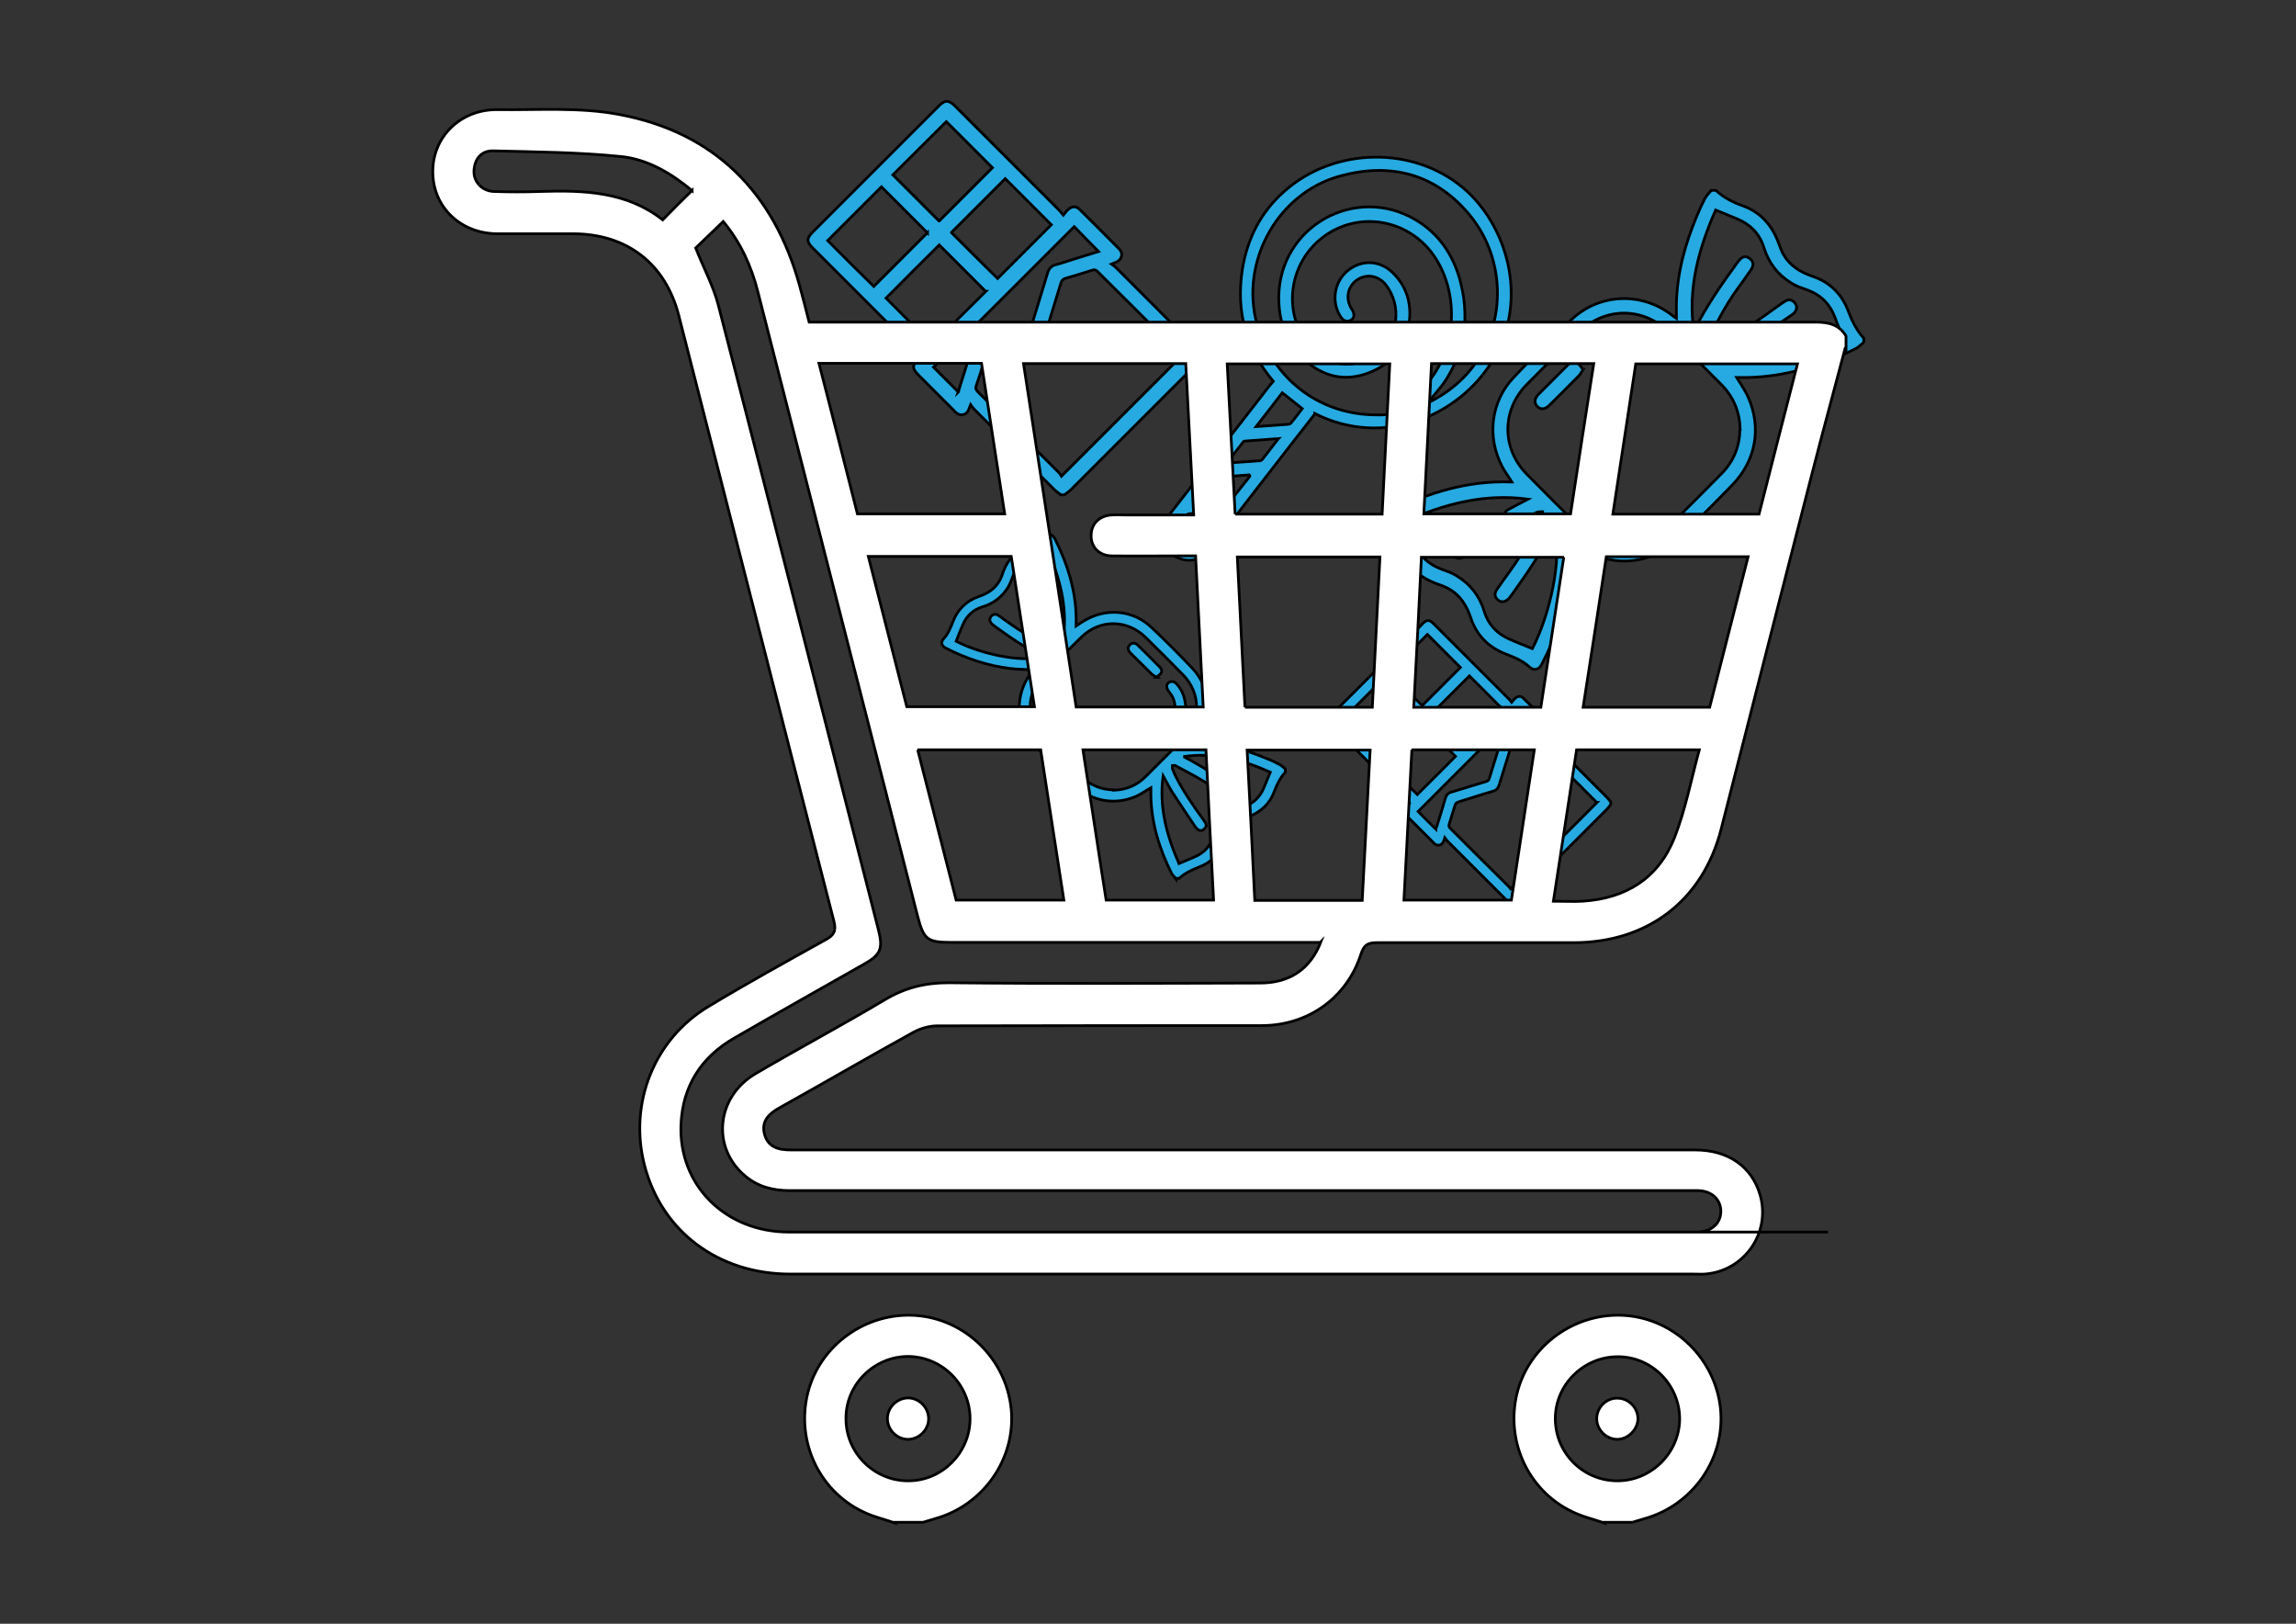 <?xml version="1.0" encoding="UTF-8"?>
<svg xmlns="http://www.w3.org/2000/svg" version="1.1" viewBox="0 0 841.9 595.3">
  <rect x="0" y="0" width="841.9" height="595.3" fill="#333333" stroke="none"/>
  <defs>
    <style>
      .cls-1 {
        fill: #27aae1;
      }

      .cls-1, .cls-2 {
        stroke: #000;
        stroke-miterlimit: 10;
      }

      .cls-2 {
        fill: #fff;
      }
    </style>
  </defs>
  <!-- Generator: Adobe Illustrator 28.6.0, SVG Export Plug-In . SVG Version: 1.2.0 Build 709)  -->
  <g>
    <g id="Layer_1">
      <g id="Layer_1-2" data-name="Layer_1">
        <g>
          <g>
            <path class="cls-1" d="M482.1,151.8c-2.4,3.1-4.7,6.1-7.1,9.1-10.5,13.5-21,27.1-31.4,40.6-2.6,3.4-6.7,4.7-10.6,3.4-3.8-1.2-6.6-4.5-6.9-8.5-.2-2.7.6-5.1,2.3-7.2,12.4-15.9,24.8-31.9,37.2-47.9.4-.5.8-.9,1.3-1.5-10-11.9-13.7-25.5-11.4-40.7,1.8-11.6,6.8-21.4,15.6-29.1,18.2-16,46.9-16.6,65.3-1.2,15.8,13.2,24.7,40.6,10.9,63.4-12.3,20.3-39.9,32.2-65.2,19.4h0ZM523.6,147.6c.2,0,.4-.1.6-.2,5.5-2.8,10.4-6.4,14.4-11.1,13.8-16.1,14.1-40.9.2-57.6-12.5-15-28.8-19.2-47.3-14.2-24.1,6.5-38,33.7-29.7,57.2,6.6,18.5,23,30.3,42.6,30.4,1.8,0,4,.2,5.4-.7,3.9-2.6,7.8-5.3,11.2-8.5,13.4-12.5,15-36,3.8-50.5-10.4-13.3-29.5-15-41.8-3.7-11.1,10.2-12.2,27.8-2.4,38.5,7.4,8.1,17.2,8,24.7,2,7.5-6.1,8.7-17,3-24.6-2.7-3.6-7.3-4.4-10.8-1.9-3.5,2.5-4.2,7.1-1.8,10.7,1.1,1.7,1,3.2-.4,4s-2.7.3-3.8-1.4c-3.4-5.4-2.3-12.6,2.6-16.7,5.1-4.2,11.8-4,16.6.7,4.6,4.5,6.6,10.1,6.2,16.4-.7,9.2-5.2,16-13.6,19.7-8.5,3.8-16.7,2.7-23.8-3.2-7.5-6.2-10.7-14.6-10.6-24.2.4-25.7,28.1-41.2,50.2-28.1,8.4,5,13.6,12.6,16.2,21.9,3.5,12.9,2.2,25.2-5,36.6-1.9,3-4.4,5.6-6.6,8.3h0ZM448.4,187.5c-4.3.3-8.1.5-11.9.8-.4,0-1,.1-1.2.4-1.3,1.6-2.7,3.3-3.9,5-.8,1.1-1,2.5-.4,3.8,1.5,3.4,6,4.1,8.4,1.2,2.1-2.5,4.1-5.2,6.1-7.8.9-1.1,1.7-2.2,2.8-3.5h0ZM460.6,156.4c3.8-.3,7.5-.5,11.3-.8.5,0,1.1-.1,1.4-.4,1.6-1.9,3-3.8,4.2-5.4-2.6-2.1-5-4-7.3-5.8-3.1,4-6.3,8.2-9.6,12.4h0ZM468.8,160.8c-4.3.3-8.3.6-12.2.9-.3,0-.6.1-.8.4-1.9,2.4-3.8,4.9-6,7.7,4.3-.3,8.3-.6,12.2-.9.3,0,.7-.2.9-.5,1.9-2.4,3.7-4.8,5.8-7.5h0ZM458.3,174.5c0-.1-.1-.3-.2-.4-4,.3-8,.6-12,.9-.2,0-.5.2-.6.4-1.9,2.4-3.8,4.9-5.7,7.3.3.1.4.2.4.2,3.9-.3,7.8-.5,11.7-.8.3,0,.6-.2.8-.4,1.9-2.4,3.8-4.8,5.6-7.1h0Z"/>
            <g>
              <path class="cls-1" d="M683.4,125.5c-1,.8-1.8,1.7-2.9,2.3-12.5,6.2-25.6,10.3-39.7,10.6-1.3,0-2.7,0-4,0,1.5,2.5,3.2,4.8,4.3,7.4,4.9,11.2,2.7,23.2-6,32.1-6.3,6.5-12.7,12.9-19.2,19.2-11,10.7-26.4,11.4-38.5,2.1-.2-.2-.5-.4-.8-.5-.2,3.9-.2,7.7-.7,11.5-1.4,11.8-5.1,22.9-10.6,33.4-1,2-2.9,2.4-4.5.9-2.5-2.3-5.5-3.5-8.6-4.7-6.3-2.4-10.8-6.9-12.9-13.3-1.5-4.4-3.7-8.1-7.8-10.5-1.5-.9-3.3-1.5-5-2.1-6.5-2.5-11-6.9-13.3-13.4-1-2.8-2.1-5.5-4.2-7.8-2-2.2-1.5-4,1.1-5.3,13.7-6.8,28.1-11.2,43.6-10.7.2,0,.4,0,.7,0-1.2-1.9-2.5-3.6-3.5-5.5-5.8-10.9-4.3-24,4.2-32.9,6.8-7.2,13.9-14.3,21.1-21.1,10.4-9.8,26-10.3,37.2-1.4.3.3.7.5,1.3.9,0-2,0-3.7,0-5.5.3-11.2,3.2-21.8,7.5-32,.9-2.2,1.9-4.4,3-6.5.6-1.1,1.5-1.9,2.3-2.9h1.7c2.9,2.7,6.3,4.4,10,5.7,6.2,2.3,10.3,6.8,12.7,12.9.7,1.7,1.2,3.5,2.1,5,2.4,4.1,6.2,6.4,10.6,7.9,6.3,2.1,10.8,6.5,13.1,12.7,1.4,3.7,3.1,7.1,5.7,10v1.7h0ZM638.1,157.4c-.2-6.4-2.4-11.9-7-16.5-6.4-6.4-12.7-12.8-19.2-19.2-9.4-9.2-23.4-9.2-32.8,0-6.5,6.4-12.9,12.8-19.3,19.3-9.2,9.4-9.2,23.4,0,32.8,6.4,6.5,12.8,12.9,19.3,19.3,9.4,9.2,23.3,9.2,32.7,0,6.5-6.4,13-12.9,19.4-19.4,4.5-4.5,6.7-10,6.8-16.3h0ZM570,193c-.2.2-.3.3-.3.4-4.3,8.9-9.9,17.1-15.7,25.1-.4.6-.8,1.1-1.4,1.5-1.1.8-2.3.8-3.3,0-1-.9-1.4-1.9-.8-3.2.3-.6.7-1.2,1.1-1.7,2.6-3.8,5.5-7.5,7.9-11.4,2.8-4.6,5.3-9.5,7.8-14.2.3-.5.2-1.2.3-1.9-.7,0-1.4,0-2,.2-2.5,1.1-4.9,2.4-7.4,3.6-.7.3-1.5.6-2.3.6-1.2,0-2.1-.8-2.3-2.1-.3-1.4.3-2.5,1.5-3.1,2.2-1.2,4.5-2.4,7.2-3.8-16.3-2.2-30.9,1.9-45.1,8.1,1.1,2.6,2.1,4.9,3,7.2,1.9,5.1,5.3,8.5,10.4,10.4,1.9.7,3.8,1.3,5.5,2.4,5.1,3.1,8.5,7.5,10.2,13.2,1.4,4.6,4.5,7.9,8.9,9.9,2.8,1.3,5.8,2.4,8.7,3.6,6.3-12.3,10.9-32,8.2-44.6h0ZM621,121.6c4.5-9.1,10.2-17.3,16.1-25.4.4-.5.8-1,1.2-1.4,1.1-.9,2.2-.9,3.3,0,1.1.8,1.5,2,.9,3.3-.3.6-.6,1.1-1,1.6-2.6,3.8-5.5,7.5-7.9,11.4-2.9,4.8-5.4,9.8-8,14.7-.2.4,0,1,0,1.5.5,0,1.1,0,1.5,0,1.2-.5,2.4-1,3.6-1.6,7.9-3.9,15-8.9,22.1-14.1.7-.5,1.4-1,2.2-1.4,1.2-.6,2.3-.1,3.1.8.8,1,.9,2.1.2,3.2-.4.6-.9,1-1.5,1.4-5.9,4-11.8,8-17.8,11.9-2.5,1.6-5.2,2.9-8.1,4.5,16.2,2.2,30.9-1.9,45-8.2-1.1-2.6-2.2-4.9-3-7.3-1.9-5.1-5.3-8.5-10.5-10.3-1.9-.7-3.8-1.3-5.5-2.4-5.1-3.1-8.4-7.5-10.2-13.3-1.6-5-5-8.3-9.8-10.3-2.5-1-5-2.1-7.8-3.2-6.2,14.1-10.3,28.7-8,44.5h0Z"/>
              <path class="cls-1" d="M595.6,120.5c3.9,0,8.2,1.3,11.8,4.7,1.4,1.3,1.6,2.9.5,4.1-1.1,1.3-2.7,1.4-4.2,0-3.6-3.1-7.7-4.2-12.2-2.5-1.5.5-2.8,1.5-4.1,2.4-1.8,1.2-3.3,1.3-4.4,0-1-1.3-.8-2.8.7-4.2,3.1-2.8,6.7-4.2,11.8-4.6h0Z"/>
              <path class="cls-1" d="M580.5,135.4c-.7,1.1-1,1.9-1.7,2.5-3.5,3.6-7.1,7.1-10.7,10.7-1.5,1.5-3.1,1.7-4.4.4-1.2-1.2-1.1-2.8.4-4.4,3.6-3.6,7.2-7.2,10.8-10.8,1-.9,2.1-1.6,3.4-.8.8.5,1.4,1.5,2.1,2.4h0Z"/>
              <path class="cls-1" d="M547.5,195.6c-.3.4-.7,1.3-1.4,1.9-3,2.3-6.1,4.4-9.2,6.6-1.5,1-3.2.7-4.1-.6-.9-1.2-.7-2.9.8-3.9,3.1-2.3,6.2-4.5,9.3-6.6,2-1.4,4.5-.1,4.5,2.7h0Z"/>
            </g>
            <path class="cls-1" d="M388.9,181.3c-.8-.6-1.6-1.1-2.3-1.8-9.9-9.9-19.8-19.8-29.6-29.7-.4-.4-.6-.8-1.1-1.5-.4.9-.5,1.4-.7,1.9-.8,1.9-2.8,2.5-4.5,1.2-.4-.3-.7-.6-1-1-4.3-4.3-8.6-8.6-12.9-12.9-2.4-2.4-2.4-3.5,0-5.9.3-.3.6-.6.9-1-.4-.4-.8-.8-1.2-1.2-12.8-12.8-25.7-25.7-38.5-38.5-2.3-2.3-2.3-3.5,0-5.8,15.4-15.4,30.8-30.8,46.3-46.3,2.2-2.2,3.5-2.2,5.8,0,12.8,12.8,25.6,25.6,38.4,38.4.4.4.7.9,1.4,1.7.7-.8,1.1-1.6,1.8-2.1,1.4-1.3,2.9-1.3,4.2,0,4.9,4.8,9.7,9.7,14.5,14.5,1.6,1.6,1,3.9-1.1,4.8-.4.2-.9.3-1.8.7.7.5,1.1.7,1.5,1.1,9.9,9.9,19.8,19.8,29.6,29.7.7.7,1.2,1.5,1.8,2.3v1.4c-.6.8-1.2,1.7-1.9,2.4-15.3,15.3-30.5,30.5-45.8,45.8-.7.7-1.6,1.3-2.4,1.9h-1.4,0ZM433.4,130.4c0,0-.2-.3-.4-.4-10.2-10.2-20.5-20.5-30.8-30.7-.3-.3-1.1-.5-1.5-.3-3.3,1-6.6,2.1-9.9,3-1,.3-1.5.8-1.8,1.8-1.8,5.9-3.6,11.7-5.4,17.6-.5,1.7-1.5,2.7-3.2,3.2-5.9,1.7-11.7,3.6-17.6,5.4-1,.3-1.5.8-1.8,1.8-.9,3.2-1.9,6.4-3,9.5-.4,1.1-.1,1.7.6,2.4,9.9,9.9,19.9,19.8,29.8,29.7.4.4.6.9.8,1.2,14.9-14.9,29.5-29.5,44.1-44.1h0ZM348.9,85.3c5.6,5.6,11.3,11.3,16.9,16.8,6.5-6.5,13.1-13.1,19.7-19.7-5.6-5.6-11.3-11.3-16.9-16.9-6.6,6.6-13.2,13.2-19.7,19.7ZM361.4,106.8c-5.7-5.7-11.4-11.4-17-17-6.5,6.4-13,13-19.5,19.5,5.6,5.7,11.4,11.4,17,17,6.5-6.5,13.1-13.1,19.6-19.5ZM344.4,81c6.6-6.6,13.2-13.2,19.5-19.5-5.6-5.6-11.3-11.3-16.9-16.9-6.5,6.4-13,13-19.6,19.5,5.6,5.6,11.3,11.3,16.9,16.9h0ZM340.1,85.4c-5.6-5.6-11.4-11.4-16.9-16.9-6.5,6.5-13.1,13.1-19.7,19.7,5.5,5.6,11.2,11.2,16.9,16.8,6.5-6.5,13.1-13.1,19.7-19.7ZM351.3,143.8c.2-.6.4-1,.5-1.5,1.5-4.7,3-9.5,4.4-14.2.5-1.7,1.4-2.6,3.1-3.1,6-1.8,11.9-3.7,17.9-5.5.9-.3,1.3-.7,1.5-1.6,1.8-6,3.7-12,5.5-18,.5-1.5,1.3-2.4,2.8-2.8,2.2-.6,4.3-1.3,6.5-2,3.2-1,6.3-2,9.3-2.9-3.1-3.1-6.1-6.2-8.9-9.1-17.2,17.2-34.4,34.4-51.6,51.5,2.9,2.9,5.9,5.9,9.1,9.1h0Z"/>
            <g>
              <path class="cls-1" d="M431.2,322.2c-.5-.7-1.2-1.3-1.6-2-4.5-9-7.4-18.4-7.6-28.5,0-1,0-1.9,0-2.9-1.8,1-3.5,2.3-5.3,3.1-8,3.5-16.6,1.9-23-4.3-4.6-4.5-9.2-9.1-13.8-13.8-7.6-7.9-8.2-18.9-1.5-27.6.1-.2.2-.4.4-.6-2.8-.2-5.5-.2-8.2-.5-8.5-1-16.4-3.7-24-7.6-1.4-.8-1.7-2.1-.6-3.3,1.7-1.8,2.5-4,3.4-6.2,1.7-4.5,4.9-7.7,9.5-9.3,3.2-1.1,5.8-2.7,7.5-5.6.7-1.1,1.1-2.4,1.5-3.6,1.8-4.6,4.9-7.9,9.6-9.6,2-.7,4-1.5,5.6-3,1.5-1.4,2.8-1.1,3.8.8,4.9,9.9,8,20.1,7.7,31.3,0,.1,0,.3,0,.5,1.4-.9,2.6-1.8,4-2.5,7.8-4.2,17.2-3.1,23.6,3,5.2,4.9,10.2,9.9,15.1,15.1,7,7.5,7.4,18.7,1,26.7-.2.2-.4.5-.7.9,1.4,0,2.7,0,3.9,0,8,.2,15.6,2.3,23,5.4,1.6.6,3.2,1.4,4.7,2.2.8.4,1.4,1.1,2.1,1.6v1.2c-1.9,2.1-3.1,4.5-4.1,7.2-1.6,4.4-4.9,7.4-9.3,9.1-1.2.5-2.5.9-3.6,1.5-2.9,1.7-4.6,4.4-5.6,7.6-1.5,4.5-4.6,7.8-9.1,9.4-2.6,1-5.1,2.2-7.2,4.1h-1.2ZM408.3,289.7c4.6-.1,8.5-1.7,11.8-5,4.6-4.6,9.2-9.1,13.7-13.8,6.6-6.8,6.6-16.8,0-23.5-4.6-4.7-9.2-9.3-13.8-13.8-6.8-6.6-16.8-6.6-23.5,0-4.7,4.6-9.3,9.2-13.8,13.8-6.6,6.7-6.6,16.7,0,23.4,4.6,4.7,9.3,9.3,13.9,13.9,3.2,3.2,7.2,4.8,11.7,4.9h0ZM382.8,240.9c-.1-.1-.2-.2-.3-.2-6.4-3.1-12.3-7.1-18-11.3-.4-.3-.8-.6-1.1-1-.6-.8-.6-1.6,0-2.4.6-.7,1.4-1,2.3-.6.4.2.8.5,1.2.8,2.7,1.9,5.4,3.9,8.2,5.6,3.3,2,6.8,3.8,10.2,5.6.4.2.9.1,1.3.2,0-.5,0-1-.2-1.4-.8-1.8-1.7-3.5-2.6-5.3-.2-.5-.5-1.1-.4-1.6,0-.9.6-1.5,1.5-1.7,1-.2,1.8.2,2.3,1.1.9,1.6,1.7,3.2,2.7,5.2,1.6-11.7-1.4-22.2-5.8-32.3-1.8.8-3.5,1.5-5.2,2.2-3.7,1.3-6.1,3.8-7.5,7.5-.5,1.3-1,2.7-1.7,3.9-2.2,3.6-5.4,6.1-9.5,7.3-3.3,1-5.7,3.2-7.1,6.4-.9,2-1.7,4.1-2.5,6.2,8.8,4.5,23,7.8,32,5.8h0ZM434,277.4c6.5,3.3,12.4,7.3,18.2,11.5.4.3.7.5,1,.9.6.8.6,1.6,0,2.4-.6.8-1.4,1.1-2.4.6-.4-.2-.8-.5-1.1-.7-2.7-1.9-5.4-3.9-8.2-5.6-3.4-2.1-7-3.9-10.5-5.8-.3-.2-.7,0-1.1,0,0,.4,0,.8,0,1.1.3.9.7,1.7,1.1,2.6,2.8,5.6,6.4,10.8,10.1,15.9.4.5.7,1,1,1.5.4.9.1,1.6-.6,2.2-.7.6-1.5.7-2.3.1-.4-.3-.7-.7-1-1.1-2.9-4.3-5.7-8.5-8.5-12.8-1.1-1.8-2-3.7-3.2-5.8-1.6,11.6,1.4,22.1,5.8,32.2,1.9-.8,3.5-1.5,5.2-2.2,3.6-1.4,6.1-3.8,7.4-7.5.5-1.3,1-2.7,1.7-3.9,2.2-3.6,5.4-6,9.5-7.3,3.6-1.1,6-3.6,7.4-7,.7-1.8,1.5-3.6,2.3-5.6-10.1-4.5-20.6-7.4-31.9-5.7h0Z"/>
              <path class="cls-1" d="M434.8,259.2c0,2.8-.9,5.9-3.4,8.5-.9,1-2.1,1.1-2.9.4-.9-.8-1-1.9,0-3,2.2-2.6,3-5.5,1.8-8.8-.4-1.1-1.1-2-1.8-2.9-.9-1.3-.9-2.4,0-3.1.9-.7,2-.6,3,.5,2,2.2,3,4.8,3.3,8.5Z"/>
              <path class="cls-1" d="M424.1,248.3c-.8-.5-1.4-.8-1.8-1.2-2.6-2.5-5.1-5.1-7.7-7.6-1.1-1.1-1.2-2.2-.3-3.1.9-.9,2-.8,3.1.3,2.6,2.6,5.2,5.1,7.7,7.7.7.7,1.2,1.5.6,2.4-.4.6-1.1,1-1.7,1.5Z"/>
              <path class="cls-1" d="M380.9,224.7c-.3-.2-1-.5-1.3-1-1.6-2.1-3.2-4.4-4.7-6.6-.7-1.1-.5-2.3.4-2.9.9-.6,2-.5,2.8.6,1.6,2.2,3.2,4.4,4.8,6.7,1,1.4.1,3.2-1.9,3.2h0Z"/>
            </g>
            <path class="cls-1" d="M553.5,330.8c-.5-.4-1.1-.8-1.6-1.3-7.1-7.1-14.2-14.2-21.3-21.3-.3-.3-.4-.6-.8-1.1-.2.7-.4,1-.5,1.4-.6,1.4-2,1.8-3.2.9-.3-.2-.5-.5-.7-.7l-9.3-9.3c-1.7-1.7-1.7-2.5,0-4.2.2-.2.4-.4.7-.7-.3-.3-.6-.6-.8-.9-9.2-9.2-18.4-18.4-27.6-27.6-1.6-1.6-1.6-2.5,0-4.1,11.1-11.1,22.1-22.1,33.2-33.2,1.6-1.6,2.5-1.6,4.1,0,9.2,9.2,18.4,18.4,27.6,27.6.3.3.5.6,1,1.2.5-.6.8-1.1,1.3-1.5,1-.9,2.1-.9,3,0,3.5,3.4,7,6.9,10.4,10.4,1.2,1.2.7,2.8-.8,3.4-.3.1-.6.2-1.3.5.5.3.8.5,1.1.8,7.1,7.1,14.2,14.2,21.3,21.3.5.5.9,1.1,1.3,1.6v1c-.5.6-.9,1.2-1.4,1.7-11,11-21.9,21.9-32.9,32.9-.5.5-1.1.9-1.7,1.4h-1,0ZM585.4,294.2s-.1-.2-.2-.3c-7.3-7.4-14.7-14.7-22.1-22-.2-.2-.8-.3-1.1-.2-2.4.7-4.8,1.5-7.1,2.2-.7.2-1.1.5-1.3,1.3-1.3,4.2-2.6,8.4-3.9,12.6-.4,1.2-1,1.9-2.3,2.3-4.2,1.2-8.4,2.6-12.6,3.9-.7.2-1.1.6-1.3,1.3-.7,2.3-1.4,4.6-2.1,6.8-.3.8,0,1.2.5,1.7,7.1,7.1,14.2,14.2,21.4,21.3.3.3.4.6.6.8,10.7-10.7,21.2-21.2,31.7-31.7h0ZM524.7,261.9c4,4,8.1,8.1,12.1,12.1,4.7-4.7,9.4-9.4,14.1-14.1-4-4-8.1-8.1-12.1-12.1-4.7,4.7-9.5,9.5-14.1,14.1h0ZM533.7,277.3c-4.1-4.1-8.2-8.2-12.2-12.2-4.6,4.6-9.4,9.4-14,14l12.2,12.2c4.7-4.7,9.4-9.4,14-14h0ZM521.5,258.7c4.7-4.7,9.5-9.5,14-14-4-4-8.1-8.1-12.1-12.1-4.6,4.6-9.4,9.4-14,14,4,4,8.1,8.1,12.1,12.1h0ZM518.4,261.9c-4-4.1-8.1-8.1-12.1-12.1-4.7,4.7-9.4,9.4-14.1,14.1,4,4,8.1,8.1,12.1,12.1,4.7-4.7,9.4-9.4,14.1-14.1h0ZM526.5,303.9c.1-.4.3-.7.4-1.1,1.1-3.4,2.1-6.8,3.1-10.2.4-1.2,1-1.9,2.2-2.2,4.3-1.3,8.5-2.6,12.8-3.9.6-.2.9-.5,1.1-1.1,1.3-4.3,2.7-8.6,4-12.9.3-1.1.9-1.7,2-2,1.6-.4,3.1-.9,4.6-1.4,2.3-.7,4.5-1.4,6.7-2.1-2.2-2.2-4.4-4.5-6.4-6.5-12.3,12.3-24.7,24.7-37,37,2.1,2.1,4.2,4.3,6.5,6.5h0Z"/>
          </g>
          <g>
            <path class="cls-2" d="M676.5,128c-4,15.3-8.2,30.5-12.1,45.8-11.2,43.4-22.2,86.8-33.3,130.2-6.7,26.1-26.8,41.5-53.9,41.6-24.1,0-48.2,0-72.3,0-3.5,0-4.8.9-5.9,4.3-5.2,16-19.4,26.1-36.4,26.1-39.6,0-79.3,0-118.9.1-2.9,0-6,.9-8.5,2.2-16.5,9.1-32.8,18.6-49.3,27.8-3.8,2.1-6.8,4.8-5.6,9.6,1.3,5,5.2,5.9,9.9,5.9,110.4,0,220.9,0,331.4,0,12.1,0,20.8,6.1,23.8,16.5,4,13.9-5.8,27.9-20.2,29-1.3.1-2.7,0-4,0-110.5,0-220.9,0-331.4,0-26.4,0-47.2-15.6-53.5-40-5.8-22.5,3.5-46.1,23.5-58.1,14.1-8.5,28.6-16.5,43-24.5,2.9-1.6,3.9-3.1,3-6.7-19.1-74-37.9-148.1-56.9-222.1-4.9-19.1-19-29.9-38.6-30-9.3,0-18.6,0-27.8,0-13.7,0-23.9-9.9-23.8-22.9,0-12.7,10.2-22.7,23.6-22.6,15,.2,30.3-1,44.9,1.8,34.9,6.6,56.6,28.6,66,62.7,1.2,4.3,2.3,8.7,3.5,13.4h6.8c120.7,0,241.5,0,362.2,0,4.7,0,8.6.8,11.2,5.1v5.1h0ZM484.1,345.5h-135.4c-8.7,0-10-1.1-12.2-9.5-19.5-76.3-39.1-152.7-58.6-229-2.4-9.5-6.4-18.2-12.7-25.8-3.8,3.7-7.3,7-10.1,9.7,2.9,7.4,6.5,14,8.3,21,19.7,76.3,39.2,152.6,58.7,229,1.8,7,.8,9.2-5.5,12.7-15.8,9-31.7,17.9-47.4,27-12.2,7-18.9,17.7-19.5,31.7-.9,22.3,16.4,39.4,39.5,39.4,110.4,0,220.9,0,331.3,0s1.3,0,2,0c5.1-.2,8.4-3.1,8.5-7.5,0-4.4-3.2-7.5-8.2-7.7-1.5,0-3,0-4.5,0h-229.6c-33,0-66.1,0-99.1,0-6.1,0-11.7-1.4-16.4-5.4-12.4-10.4-10.6-29,3.9-37.5,15.7-9.2,31.8-17.8,47.4-27.1,7.4-4.4,14.7-6.2,23.3-6.2,38.1.4,76.2.2,114.3.1,10.8,0,18.4-5.1,22.3-15.2h0ZM434.8,133.3h-59.5c6.5,42,12.9,83.9,19.3,125.9h46.6c-.9-18.5-1.9-36.8-2.8-55.4h-6c-8.2,0-16.5.1-24.8,0-4.7-.1-7.7-3.4-7.5-7.7.1-4.1,3-7,7.5-7.3,1.8-.1,3.7,0,5.6,0h24.5c-1-18.8-1.9-36.9-2.9-55.3h0ZM300.3,133.2c4.8,18.6,9.5,37,14.1,55.2h54c-2.9-18.6-5.7-37-8.5-55.2h-59.6ZM452.9,188.5h53.9c.9-18.4,1.9-36.7,2.8-55.1h-59.6c1,18.5,1.9,36.6,2.9,55.1ZM575.9,188.4c2.8-18.4,5.6-36.7,8.5-55.1h-59.5c-.9,18.5-1.9,36.7-2.8,55.1h53.8ZM645,188.5c4.7-18.6,9.4-36.8,14.1-55.1h-59.3c-2.8,18.5-5.6,36.7-8.4,55.1h53.6ZM318.4,204c4.8,18.8,9.5,37.1,14.1,55.1h46.8c-2.9-18.6-5.7-36.8-8.5-55.1h-52.4ZM456.5,259.3h46.7c.9-18.5,1.9-36.7,2.8-55.1h-52.3c.9,18.6,1.9,36.8,2.8,55.1h0ZM573.5,204.3h-52.3c-.9,18.5-1.8,36.6-2.8,55h46.6c2.8-18.3,5.6-36.6,8.4-55h0ZM580.5,259.3h46.4c4.7-18.4,9.4-36.7,14.1-55.2h-52c-2.8,18.4-5.6,36.7-8.5,55.2ZM336.5,274.9c4.8,18.8,9.5,37.1,14.1,55.1h39.5c-2.9-18.6-5.7-36.9-8.5-55.1h-45.2ZM502.4,275h-45.1c1,18.5,1.9,36.8,2.8,55.1h39.4c1-18.4,1.9-36.5,2.9-55.1h0ZM442.1,274.9h-45c2.9,18.5,5.6,36.8,8.5,55.1h39.4c-1-18.5-1.9-36.6-2.8-55.1ZM517.7,274.9c-1,18.6-1.9,36.7-2.9,55.1h39.4c2.8-18.3,5.6-36.6,8.4-55.1h-45ZM578.1,274.9c-2.8,18.4-5.6,36.8-8.5,55.5,4,0,7.4.2,10.7,0,15.9-1,27.8-8.4,33.7-23.3,4-10.2,6.1-21.2,9.1-32.2h-45ZM253.8,69.9c-7.7-6.4-16.3-11.5-26-12.5-15.6-1.6-31.5-1.7-47.2-2.1-4.2,0-6.6,3.1-6.8,7.3-.2,4,2.9,7.4,7.2,7.6,5.7.2,11.4.2,17.1,0,16-.5,31.7,0,44.9,10.4,3.7-3.8,7.1-7.2,10.8-10.8Z"/>
            <path class="cls-2" d="M327.4,558.1c-3.2-1.1-6.5-1.9-9.5-3.2-17.1-7.3-26.2-26-21.7-44.2,4.4-17.6,21.5-29.8,39.8-28.4,18.2,1.4,33,16.1,34.8,34.4,1.7,18.1-10.2,35.2-28,40.1-1.4.4-2.9.9-4.3,1.3h-11.1ZM310.2,520.2c0,12.5,10.4,22.8,22.9,22.7,12.3,0,22.5-10.2,22.6-22.6.1-12.5-10.1-22.9-22.7-23-12.5,0-22.9,10.3-22.8,22.8h0Z"/>
            <path class="cls-2" d="M587.5,558.1c-3.2-1.1-6.5-1.9-9.5-3.2-17.1-7.3-26.2-26-21.7-44.2,4.4-17.6,21.5-29.8,39.8-28.4,18.2,1.4,33,16.1,34.8,34.4,1.7,18.1-10.2,35.2-28,40.1-1.4.4-2.9.9-4.3,1.3h-11.1,0ZM593.2,497.4c-12.5,0-22.9,10.2-22.9,22.7s10,22.6,22.4,22.8c12.5.2,23-10,23.2-22.5.1-12.5-10.1-23-22.6-23h0Z"/>
            <path class="cls-2" d="M333,527.7c-4.2,0-7.7-3.6-7.6-7.8.1-4,3.5-7.3,7.5-7.4,4,0,7.4,3.3,7.6,7.3.2,4.2-3.3,7.8-7.5,7.9Z"/>
            <path class="cls-2" d="M593.3,512.6c4,.1,7.3,3.6,7.3,7.5s-3.6,7.7-7.8,7.6c-4.2-.2-7.6-3.9-7.3-8.1.3-4,3.8-7.2,7.8-7h0Z"/>
          </g>
        </g>
      </g>
    </g>
  </g>
</svg>